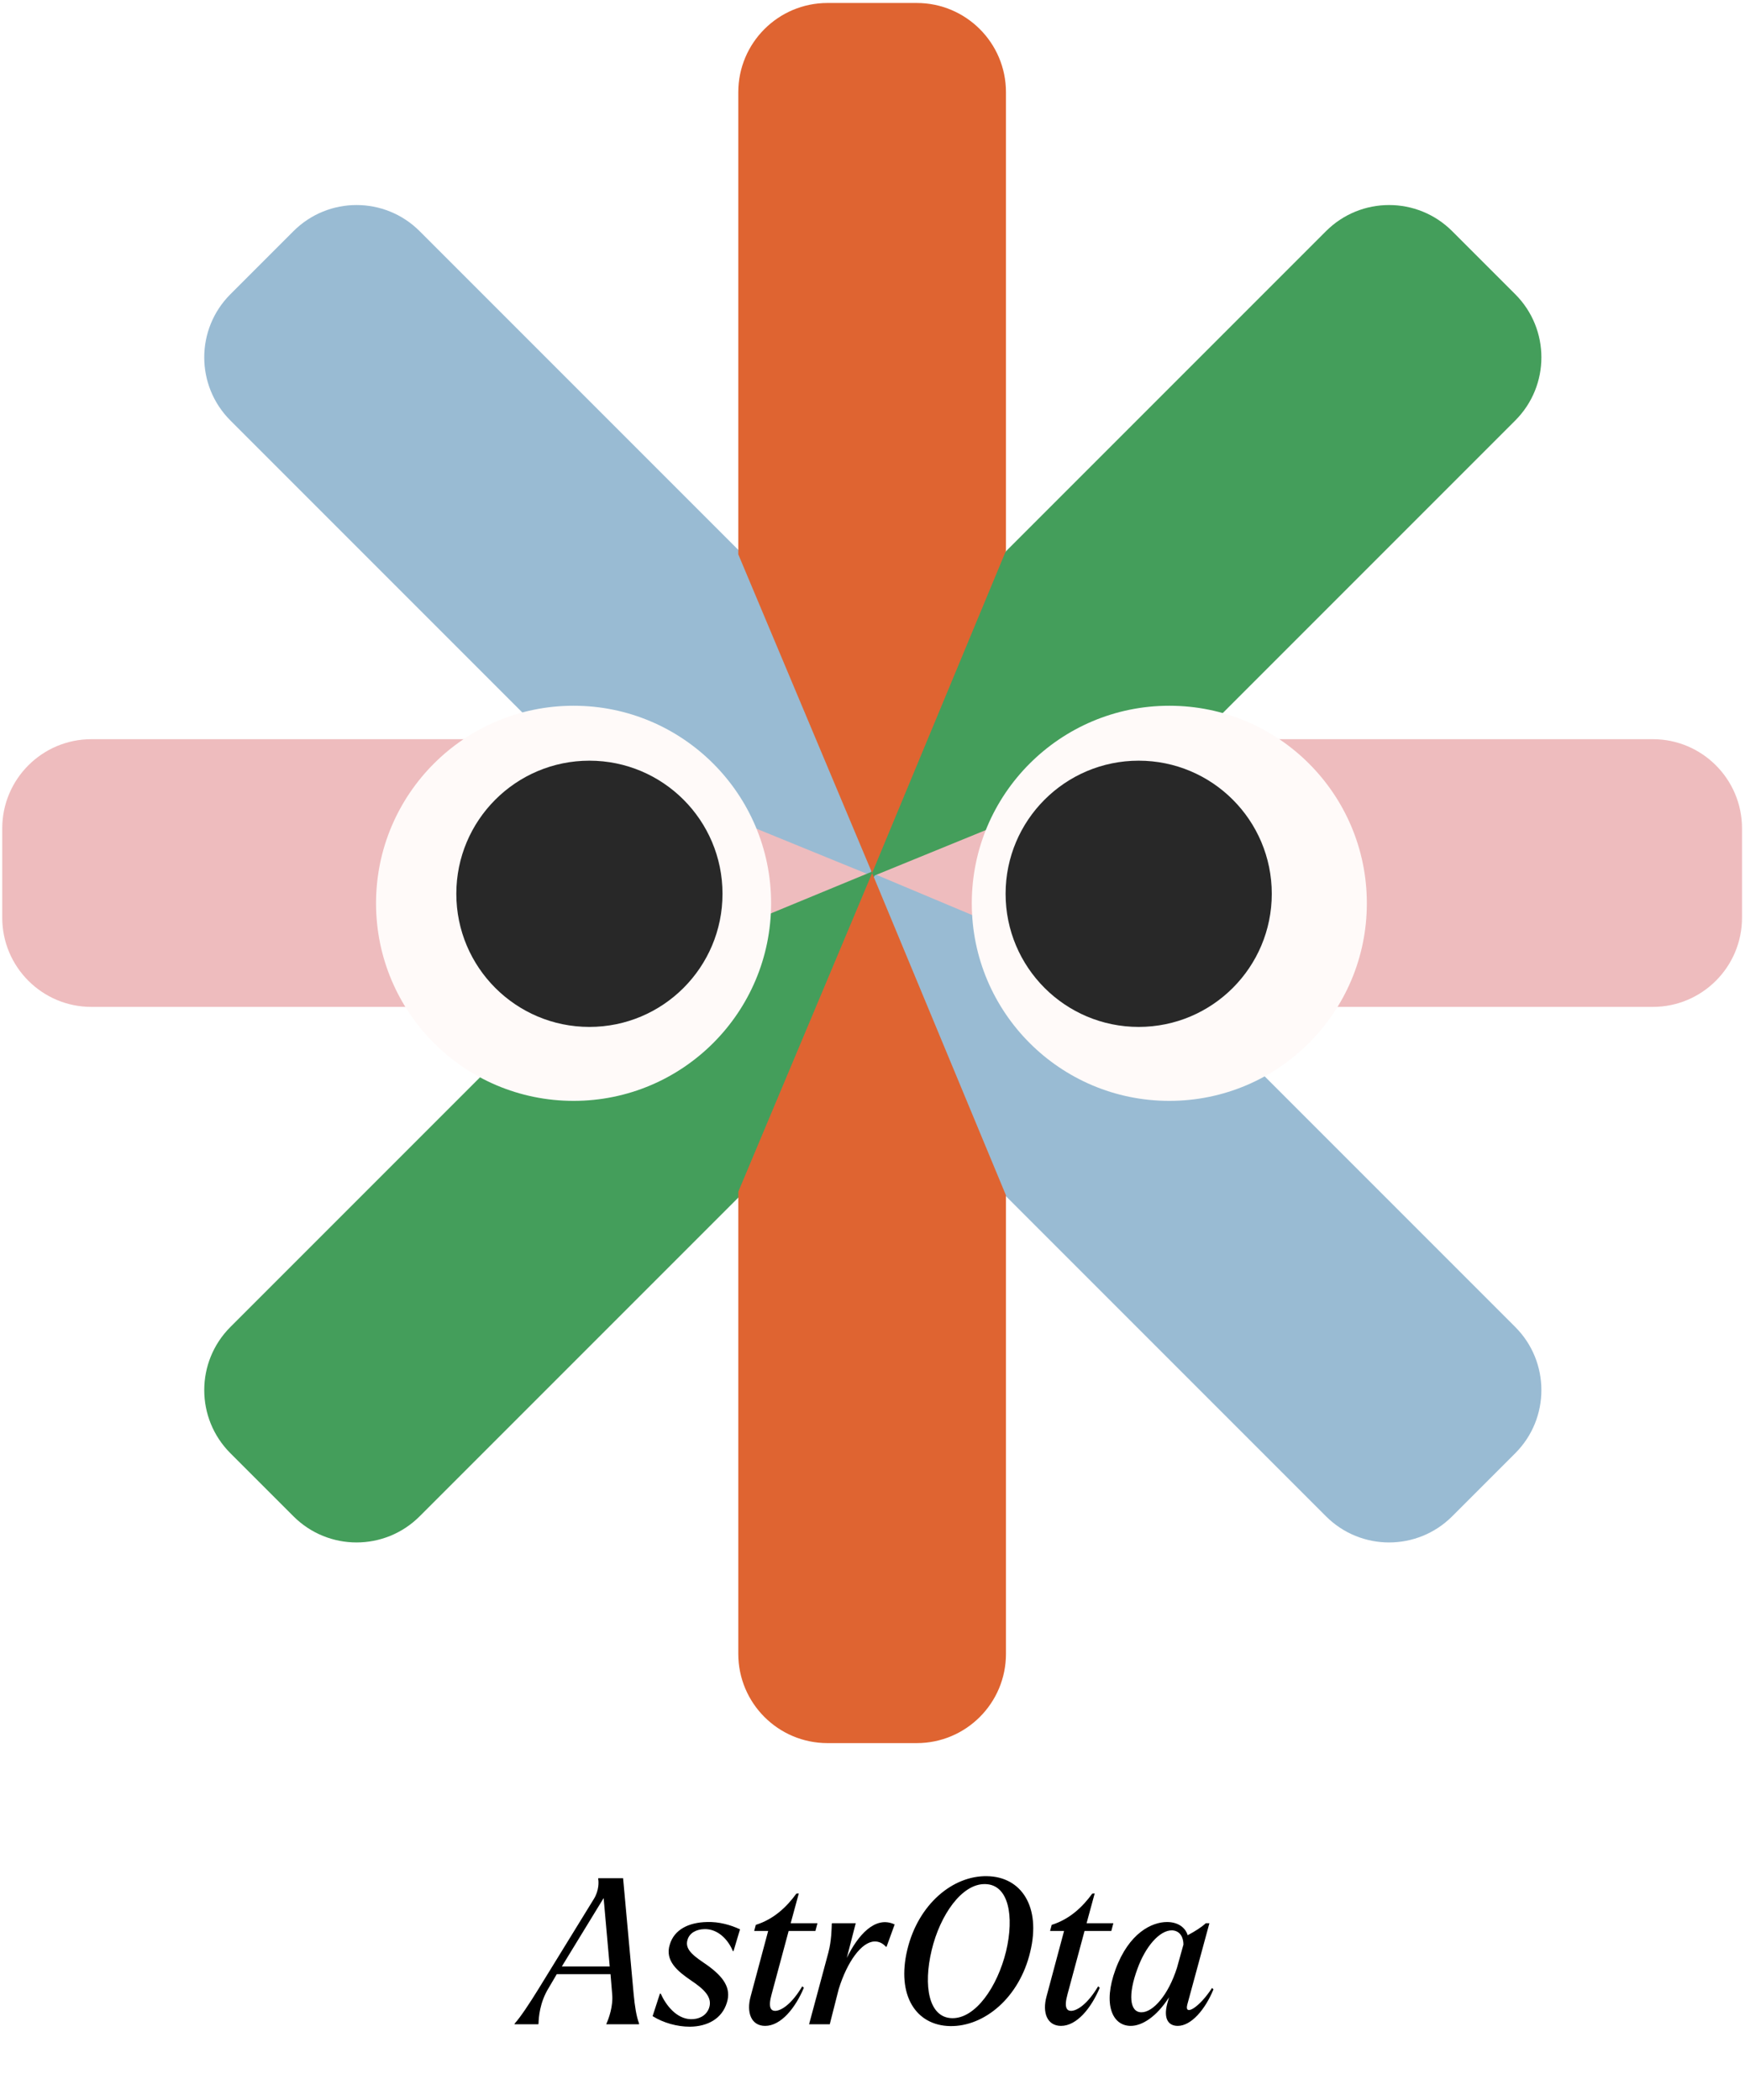 <svg width="413" height="497" viewBox="0 0 413 497" fill="none" xmlns="http://www.w3.org/2000/svg">
<path fill-rule="evenodd" clip-rule="evenodd" d="M313.833 358.804C322.079 367.051 335.449 367.051 343.696 358.804L358.627 343.873C366.873 335.627 366.873 322.257 358.627 314.01L281.901 237.284L205.58 205.758L236.508 281.48L313.833 358.804Z" fill="#99BBD3"/>
<path fill-rule="evenodd" clip-rule="evenodd" d="M391.178 238.262C402.84 238.262 412.294 228.808 412.294 217.146V196.03C412.294 184.368 402.84 174.914 391.178 174.914H282.671L206.412 206.588L281.824 238.262H391.178Z" fill="#EEBCBE"/>
<path fill-rule="evenodd" clip-rule="evenodd" d="M21.645 238.262C9.983 238.262 0.529 228.808 0.529 217.146L0.529 196.03C0.529 184.368 9.983 174.914 21.645 174.914H130.153L206.412 206.588L130.999 238.262H21.645Z" fill="#EEBCBE"/>
<path fill-rule="evenodd" clip-rule="evenodd" d="M54.525 99.496C46.278 91.25 46.278 77.88 54.525 69.633L69.456 54.702C77.702 46.456 91.072 46.456 99.319 54.702L176.045 131.428L207.571 207.749L131.849 176.821L54.525 99.496Z" fill="#99BBD3"/>
<path fill-rule="evenodd" clip-rule="evenodd" d="M99.319 358.804C91.073 367.051 77.703 367.051 69.456 358.804L54.525 343.873C46.279 335.627 46.279 322.257 54.525 314.01L131.251 237.284L207.571 205.758L176.644 281.48L99.319 358.804Z" fill="#449E5B"/>
<path fill-rule="evenodd" clip-rule="evenodd" d="M358.627 99.496C366.874 91.25 366.874 77.88 358.627 69.633L343.696 54.702C335.449 46.456 322.08 46.456 313.833 54.702L237.107 131.428L205.581 207.749L281.303 176.821L358.627 99.496Z" fill="#449E5B"/>
<path fill-rule="evenodd" clip-rule="evenodd" d="M174.737 391.354C174.737 403.017 184.191 412.471 195.853 412.471H216.97C228.632 412.471 238.086 403.017 238.086 391.354V282.847L206.412 206.588L174.737 282.001V391.354Z" fill="#DF6431"/>
<path fill-rule="evenodd" clip-rule="evenodd" d="M174.737 21.822C174.737 10.16 184.191 0.706 195.853 0.706H216.97C228.632 0.706 238.086 10.16 238.086 21.822V130.329L206.412 206.588L174.737 131.176V21.822Z" fill="#DF6431"/>
<g filter="url(#filter0_d_2587_187)">
<circle cx="135.75" cy="211.75" r="46.75" fill="#FFFAF9"/>
</g>
<circle cx="139.5" cy="211.5" r="31.5" fill="#282828"/>
<g filter="url(#filter1_d_2587_187)">
<circle cx="276.75" cy="211.75" r="46.75" fill="#FFFAF9"/>
</g>
<circle cx="269.5" cy="211.5" r="31.5" fill="#282828"/>
<path d="M121.792 479V478.856C123.184 477.32 125.344 474.056 127.504 470.552L140.56 449.336C141.808 447.32 141.712 445.208 141.568 444.584L141.616 444.44H147.472L149.968 471.848C150.256 474.824 150.592 477.032 151.264 478.856L151.216 479H143.488L143.536 478.856C144.064 477.656 145.168 474.728 144.88 471.8L144.496 467.144H131.776L129.856 470.408C127.696 473.912 127.504 477.464 127.456 478.808L127.408 479H121.792ZM132.976 465.32H144.304L142.864 449.144L132.976 465.32ZM163.29 479.576C160.218 479.576 157.002 478.664 154.457 477.08L156.186 471.752H156.378C157.626 474.536 160.122 477.704 163.482 477.8C165.306 477.848 167.082 477.08 167.802 475.208C168.762 472.52 166.41 470.552 163.482 468.584C160.554 466.568 157.242 464.024 158.538 460.088C159.594 456.632 162.906 454.904 167.322 454.808C170.154 454.712 172.89 455.48 175.146 456.536L173.61 461.672L173.466 461.72C172.266 458.792 169.77 456.392 166.698 456.488C164.826 456.536 163.194 457.352 162.714 459.032C161.946 461.48 164.634 463.112 167.273 464.936C171.258 467.768 173.13 470.456 172.026 473.912C170.874 477.656 167.514 479.528 163.29 479.576ZM181.088 479.384C177.824 479.384 176.576 476.264 177.68 472.328L181.808 456.92H178.496L178.88 455.48C183.152 454.136 186.176 451.256 188.48 448.088L189.056 448.04L187.136 455.096H193.472L192.992 456.92H186.656L182.624 471.896C181.712 475.16 182.528 475.832 183.488 475.832C184.976 475.784 187.424 474.152 189.872 470.024L190.256 470.36C188.24 475.16 184.832 479.384 181.088 479.384ZM200.417 463.304C202.961 458.072 207.089 453.176 211.745 455.384L209.825 460.664H209.681C208.913 459.8 207.953 459.368 206.945 459.416C203.921 459.512 200.513 464.168 198.497 470.696L196.385 479H191.489L196.049 462.056C196.817 459.176 196.817 456.296 196.865 455.24L196.913 455.096H202.529L200.417 463.304ZM224.87 479.432C216.758 479.288 212.15 472.136 214.742 461.336C217.334 450.584 225.542 443.768 233.654 443.96C241.718 444.104 246.422 451.16 243.83 461.864C241.286 472.664 232.982 479.576 224.87 479.432ZM225.35 477.56C230.87 477.656 236.054 470.168 238.118 461.72C240.086 453.416 238.742 445.928 233.174 445.832C227.654 445.688 222.47 453.176 220.502 461.48C218.486 469.88 219.782 477.464 225.35 477.56ZM251.119 479.384C247.855 479.384 246.607 476.264 247.711 472.328L251.839 456.92H248.527L248.911 455.48C253.183 454.136 256.207 451.256 258.511 448.088L259.087 448.04L257.167 455.096H263.503L263.023 456.92H256.687L252.655 471.896C251.743 475.16 252.559 475.832 253.519 475.832C255.007 475.784 257.455 474.152 259.903 470.024L260.287 470.36C258.271 475.16 254.863 479.384 251.119 479.384ZM286.861 470.408L287.197 470.744C285.229 475.544 281.917 479.384 278.749 479.384C276.493 479.384 275.341 477.656 276.253 474.152L276.685 472.616C273.661 477.32 270.253 479.384 267.613 479.384C263.245 479.384 260.989 474.248 264.013 466.04C267.181 457.4 272.605 454.808 276.205 454.808C278.749 454.808 280.525 456.056 281.101 457.928C282.733 457.064 284.365 456.056 285.373 455.096H286.237L281.005 474.344C280.237 477.224 283.885 475.016 286.861 470.408ZM270.157 476.168C272.893 476.168 276.493 472.136 278.557 465.656L280.093 460.136C280.093 458.552 279.373 456.872 277.405 456.776C274.429 456.728 271.069 460.664 269.197 465.896C266.989 471.848 267.277 476.168 270.157 476.168Z" fill="black"/>
<defs>
<filter id="filter0_d_2587_187" x="87" y="165" width="97.5" height="97.5" filterUnits="userSpaceOnUse" color-interpolation-filters="sRGB">
<feFlood flood-opacity="0" result="BackgroundImageFix"/>
<feColorMatrix in="SourceAlpha" type="matrix" values="0 0 0 0 0 0 0 0 0 0 0 0 0 0 0 0 0 0 127 0" result="hardAlpha"/>
<feOffset dy="2"/>
<feGaussianBlur stdDeviation="1"/>
<feComposite in2="hardAlpha" operator="out"/>
<feColorMatrix type="matrix" values="0 0 0 0 0 0 0 0 0 0 0 0 0 0 0 0 0 0 0.25 0"/>
<feBlend mode="normal" in2="BackgroundImageFix" result="effect1_dropShadow_2587_187"/>
<feBlend mode="normal" in="SourceGraphic" in2="effect1_dropShadow_2587_187" result="shape"/>
</filter>
<filter id="filter1_d_2587_187" x="228" y="165" width="97.5" height="97.5" filterUnits="userSpaceOnUse" color-interpolation-filters="sRGB">
<feFlood flood-opacity="0" result="BackgroundImageFix"/>
<feColorMatrix in="SourceAlpha" type="matrix" values="0 0 0 0 0 0 0 0 0 0 0 0 0 0 0 0 0 0 127 0" result="hardAlpha"/>
<feOffset dy="2"/>
<feGaussianBlur stdDeviation="1"/>
<feComposite in2="hardAlpha" operator="out"/>
<feColorMatrix type="matrix" values="0 0 0 0 0 0 0 0 0 0 0 0 0 0 0 0 0 0 0.25 0"/>
<feBlend mode="normal" in2="BackgroundImageFix" result="effect1_dropShadow_2587_187"/>
<feBlend mode="normal" in="SourceGraphic" in2="effect1_dropShadow_2587_187" result="shape"/>
</filter>
</defs>
</svg>
